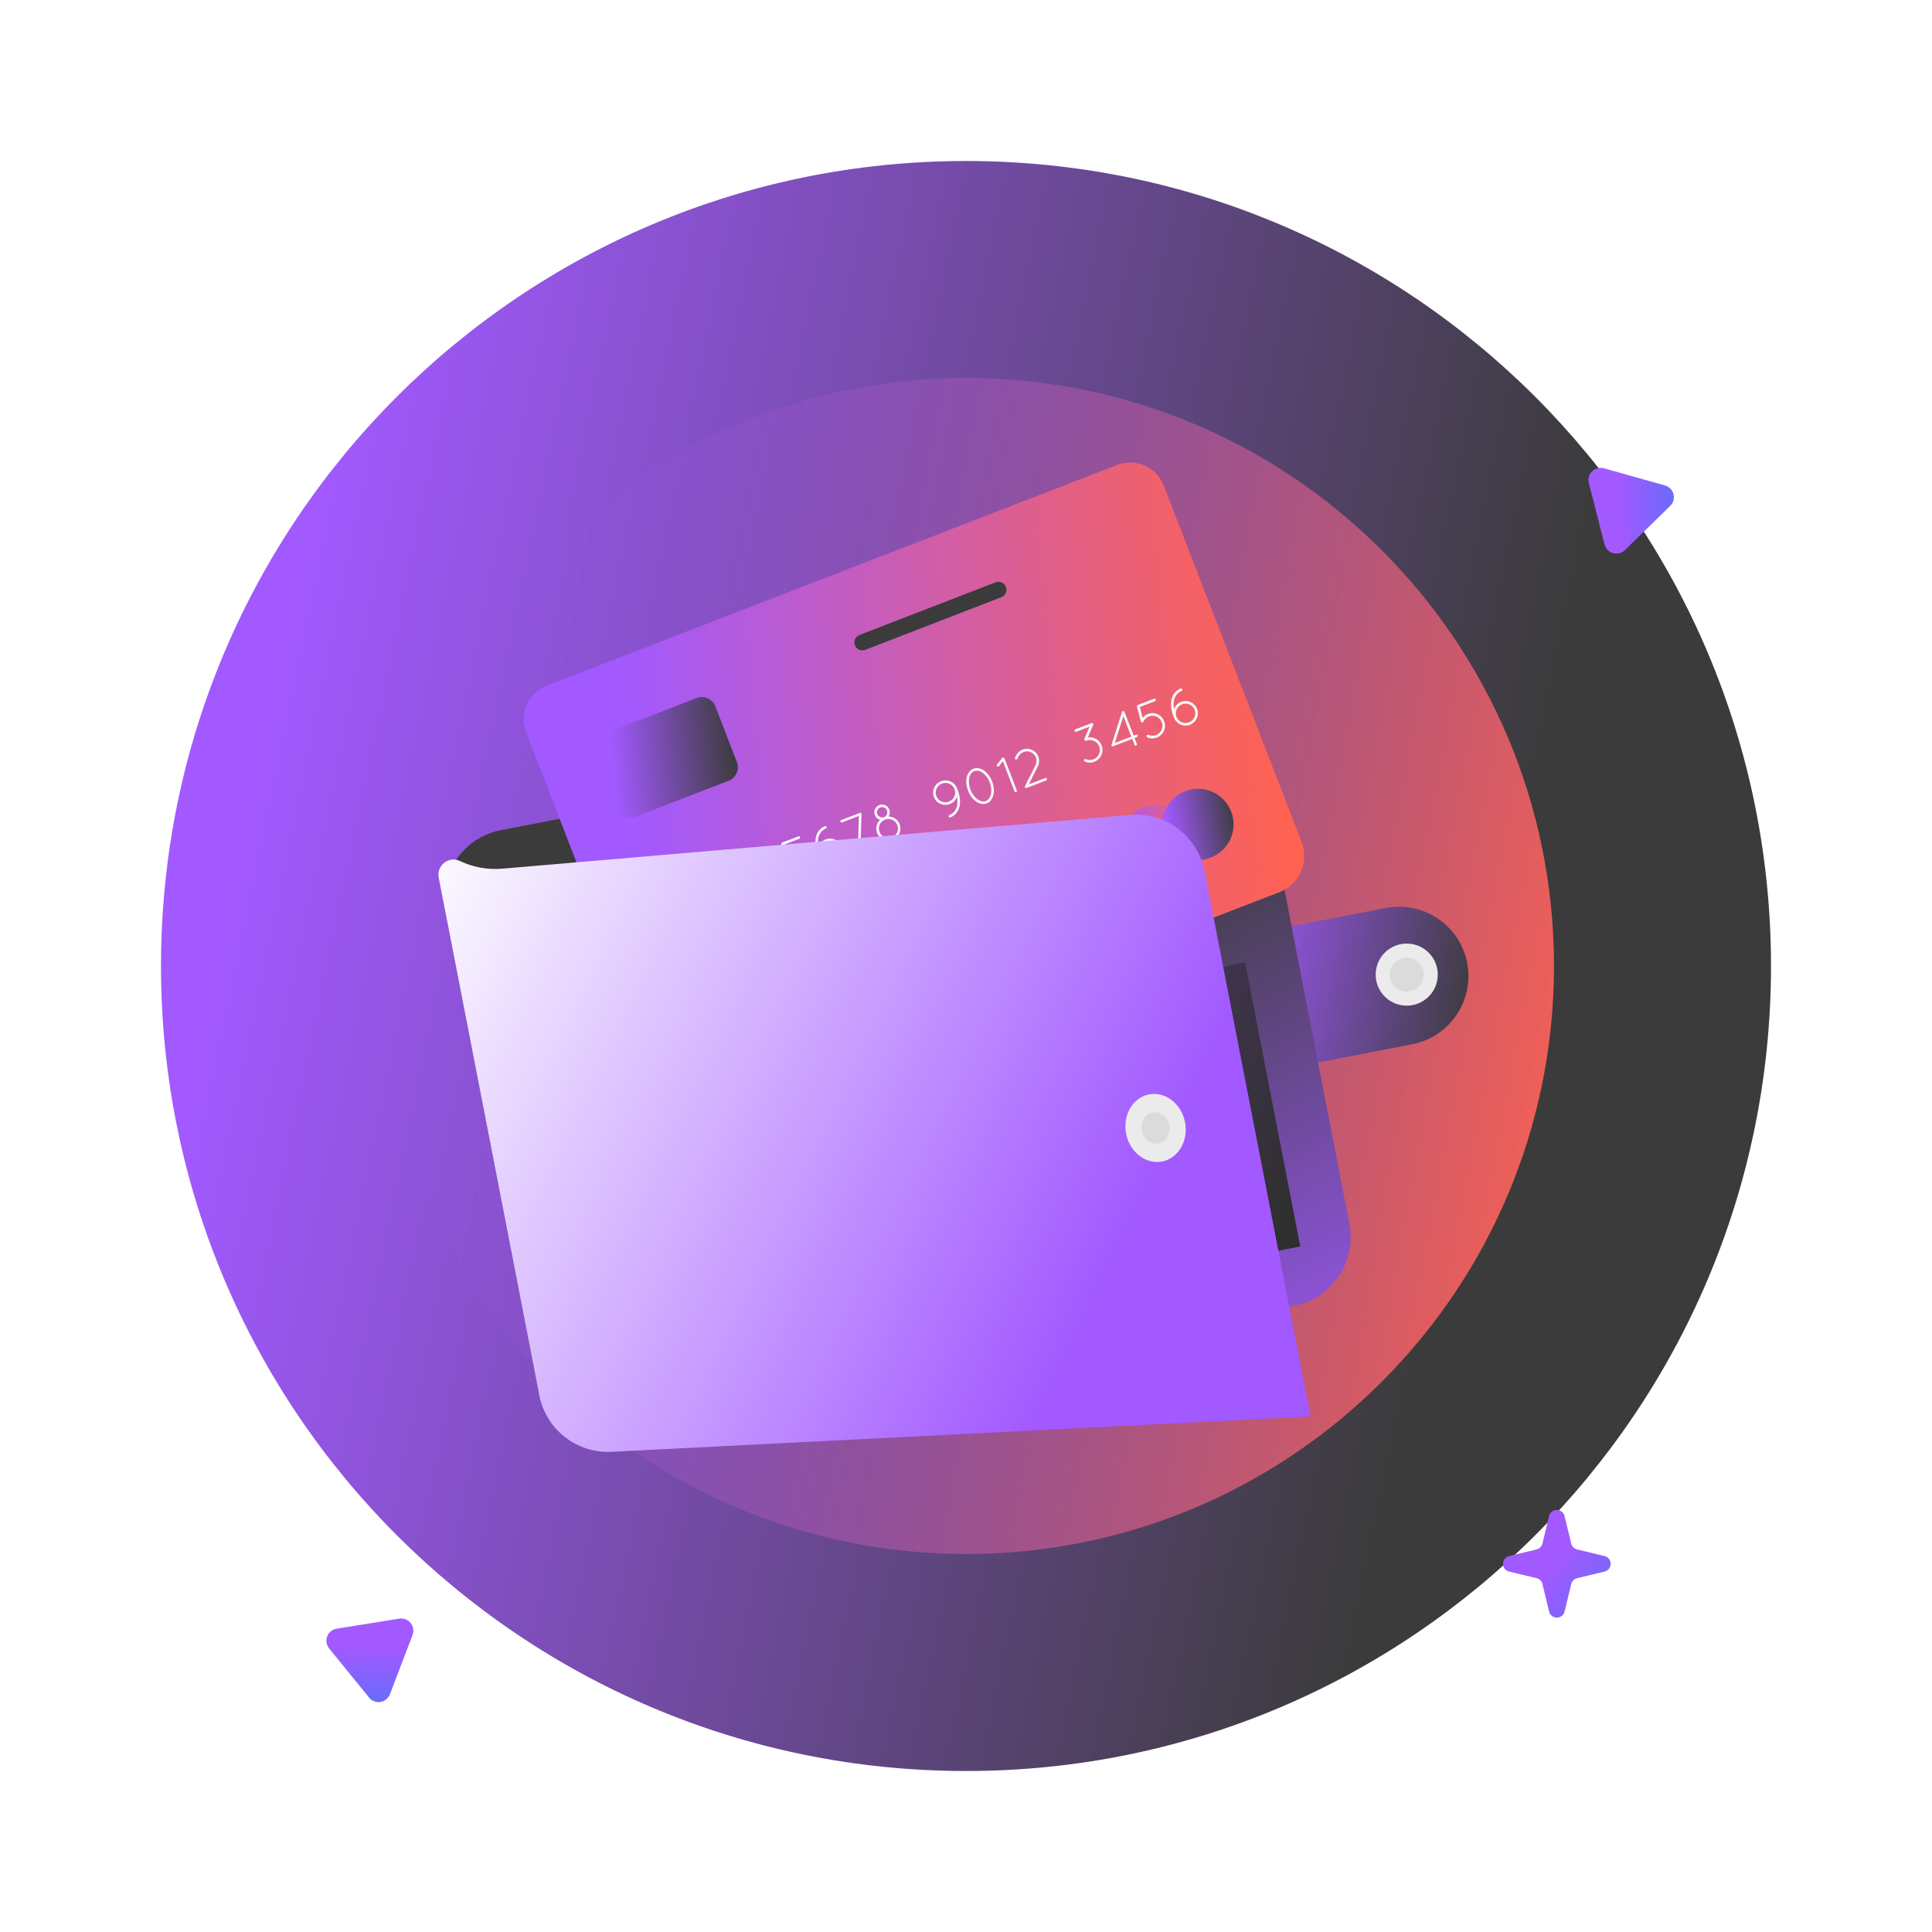 <svg width="276" height="276" viewBox="0 0 276 276" fill="none" xmlns="http://www.w3.org/2000/svg">
<g clip-path="url(#clip0_1617_11657)">
<path d="M138 253C201.513 253 253 201.513 253 138C253 74.487 201.513 23 138 23C74.487 23 23 74.487 23 138C23 201.513 74.487 253 138 253Z" fill="url(#paint0_linear_1617_11657)"/>
<g filter="url(#filter0_f_1617_11657)">
<path d="M138 222C184.392 222 222 184.392 222 138C222 91.608 184.392 54 138 54C91.608 54 54 91.608 54 138C54 184.392 91.608 222 138 222Z" fill="url(#paint1_linear_1617_11657)"/>
</g>
<path fill-rule="evenodd" clip-rule="evenodd" d="M130.096 44.58C132.02 44.58 133.58 43.02 133.58 41.096C133.58 39.172 132.02 37.613 130.096 37.613C128.172 37.613 126.613 39.172 126.613 41.096C126.613 43.02 128.172 44.58 130.096 44.58ZM130.096 47.193C133.463 47.193 136.193 44.463 136.193 41.096C136.193 37.73 133.463 35 130.096 35C126.729 35 124 37.73 124 41.096C124 44.463 126.729 47.193 130.096 47.193Z" />
<path fill-rule="evenodd" clip-rule="evenodd" d="M47.096 204.58C49.02 204.58 50.58 203.02 50.58 201.096C50.58 199.172 49.02 197.613 47.096 197.613C45.172 197.613 43.613 199.172 43.613 201.096C43.613 203.02 45.172 204.58 47.096 204.58ZM47.096 207.193C50.463 207.193 53.193 204.463 53.193 201.096C53.193 197.729 50.463 195 47.096 195C43.73 195 41 197.729 41 201.096C41 204.463 43.73 207.193 47.096 207.193Z" />
<path fill-rule="evenodd" clip-rule="evenodd" d="M238.098 196.58C240.022 196.58 241.582 195.02 241.582 193.096C241.582 191.172 240.022 189.613 238.098 189.613C236.174 189.613 234.615 191.172 234.615 193.096C234.615 195.02 236.174 196.58 238.098 196.58ZM238.098 199.193C241.465 199.193 244.195 196.463 244.195 193.096C244.195 189.729 241.465 187 238.098 187C234.731 187 232.002 189.729 232.002 193.096C232.002 196.463 234.731 199.193 238.098 199.193Z" />
<path d="M73.391 60.189C73.647 59.127 75.157 59.127 75.413 60.189L76.276 63.761C76.367 64.141 76.663 64.437 77.043 64.528L80.615 65.391C81.677 65.647 81.677 67.157 80.615 67.413L77.043 68.275C76.663 68.367 76.367 68.663 76.276 69.043L75.413 72.615C75.157 73.677 73.647 73.677 73.391 72.615L72.529 69.043C72.437 68.663 72.141 68.367 71.761 68.275L68.189 67.413C67.127 67.157 67.127 65.647 68.189 65.391L71.761 64.528C72.141 64.437 72.437 64.141 72.529 63.761L73.391 60.189Z" />
<path d="M221.296 216.591C221.577 215.428 223.232 215.428 223.513 216.591L224.458 220.507C224.558 220.923 224.883 221.248 225.299 221.348L229.215 222.294C230.378 222.574 230.378 224.229 229.215 224.51L225.299 225.456C224.883 225.556 224.558 225.881 224.458 226.296L223.513 230.212C223.232 231.376 221.577 231.376 221.296 230.212L220.35 226.296C220.25 225.881 219.925 225.556 219.51 225.456L215.594 224.51C214.43 224.229 214.43 222.574 215.594 222.294L219.51 221.348C219.925 221.248 220.25 220.923 220.35 220.507L221.296 216.591Z" fill="url(#paint2_linear_1617_11657)"/>
<path d="M57.031 231.238C58.355 231.026 59.412 232.326 58.934 233.579L55.705 242.034C55.226 243.287 53.571 243.552 52.725 242.511L47.018 235.487C46.172 234.447 46.77 232.881 48.094 232.669L57.031 231.238Z" fill="url(#paint3_linear_1617_11657)"/>
<path d="M226.98 69.006C226.649 67.707 227.848 66.536 229.139 66.899L237.853 69.347C239.143 69.71 239.558 71.334 238.598 72.271L232.121 78.593C231.161 79.529 229.548 79.076 229.216 77.776L226.98 69.006Z" fill="url(#paint4_linear_1617_11657)"/>
<path d="M197.967 129.711L179.074 133.384C173.698 134.428 170.188 139.633 171.233 145.008C172.278 150.383 177.482 153.893 182.857 152.849L201.751 149.176C207.126 148.131 210.636 142.927 209.591 137.552C208.547 132.177 203.342 128.666 197.967 129.711Z" fill="url(#paint5_linear_1617_11657)"/>
<path d="M205.392 139.403C205.487 136.956 203.581 134.895 201.133 134.8C198.686 134.704 196.625 136.611 196.53 139.058C196.434 141.505 198.341 143.566 200.788 143.662C203.236 143.757 205.297 141.85 205.392 139.403Z" fill="#EBEBEB"/>
<path d="M201.421 141.615C202.737 141.359 203.596 140.085 203.341 138.77C203.085 137.454 201.811 136.595 200.495 136.85C199.18 137.106 198.32 138.38 198.576 139.696C198.832 141.011 200.106 141.871 201.421 141.615Z" fill="#DBDBDB"/>
<path d="M168.011 99.85L71.542 118.602C66.12 119.655 62.58 124.905 63.633 130.326L76.668 197.38C77.721 202.802 82.97 206.342 88.392 205.288L184.861 186.537C190.283 185.483 193.823 180.234 192.77 174.812L179.735 107.758C178.682 102.337 173.433 98.796 168.011 99.85Z" fill="url(#paint6_linear_1617_11657)"/>
<path d="M166.248 69.359L185.954 120.295C187.057 123.142 185.639 126.344 182.797 127.445L102.014 158.698C99.172 159.8 95.97 158.382 94.866 155.535L75.161 104.599C74.138 101.949 75.452 98.971 78.103 97.948L159.595 66.423C162.246 65.4 165.223 66.714 166.246 69.365L166.248 69.359Z" fill="url(#paint7_linear_1617_11657)"/>
<path d="M170.043 118.196C171.053 120.815 169.754 123.76 167.135 124.77C164.517 125.781 161.571 124.481 160.561 121.862C159.55 119.244 160.85 116.299 163.469 115.288C166.087 114.278 169.033 115.578 170.043 118.196Z" fill="url(#paint8_linear_1617_11657)"/>
<path d="M175.879 115.934C176.89 118.553 175.59 121.498 172.972 122.509C170.353 123.519 167.408 122.219 166.397 119.601C165.387 116.982 166.687 114.037 169.305 113.027C171.924 112.016 174.869 113.316 175.879 115.934Z" fill="url(#paint9_linear_1617_11657)"/>
<path d="M99.508 99.72L86.273 104.84C85.206 105.253 84.675 106.453 85.088 107.52L88.165 115.474C88.578 116.541 89.778 117.072 90.845 116.659L104.08 111.538C105.148 111.126 105.678 109.926 105.265 108.859L102.188 100.905C101.775 99.838 100.575 99.307 99.508 99.72Z" fill="url(#paint10_linear_1617_11657)"/>
<path d="M159.749 83.862L152.01 86.854C150.219 87.542 148.209 86.654 147.516 84.865C146.829 83.073 147.716 81.063 149.506 80.371L157.244 77.379C159.034 76.687 161.046 77.579 161.738 79.368C162.426 81.16 161.538 83.17 159.749 83.862Z" />
<path d="M92.451 128.416L91.91 129.099C91.91 129.099 91.865 129.148 91.833 129.16C91.769 129.185 91.699 129.169 91.654 129.134C91.568 129.061 91.556 128.949 91.628 128.874L92.362 127.922C92.424 127.85 92.55 127.834 92.621 127.896C92.66 127.929 92.68 127.968 92.694 128.016L94.457 132.57C94.493 132.662 94.454 132.767 94.353 132.806C94.26 132.841 94.152 132.793 94.117 132.701L92.46 128.412L92.451 128.416Z" fill="#F8F8F8"/>
<path d="M95.616 131.966L97.121 128.978C97.299 128.614 97.315 128.217 97.179 127.862C97.062 127.558 96.831 127.299 96.516 127.139C96.161 126.959 95.756 126.95 95.413 127.087C95.1 127.208 94.836 127.43 94.672 127.747L94.518 128.06C94.475 128.155 94.358 128.195 94.277 128.147C94.181 128.104 94.141 127.988 94.189 127.906L94.342 127.588C94.549 127.192 94.89 126.897 95.282 126.747C95.715 126.58 96.216 126.578 96.678 126.818C97.088 127.02 97.375 127.354 97.522 127.736C97.689 128.174 97.684 128.683 97.455 129.146L96.166 131.707L98.515 130.805C98.605 130.765 98.712 130.809 98.751 130.91C98.786 131.002 98.738 131.111 98.645 131.146L95.881 132.217L95.854 132.228C95.803 132.248 95.747 132.253 95.705 132.227C95.611 132.173 95.57 132.067 95.613 131.972L95.616 131.966Z" fill="#F8F8F8"/>
<path d="M101.119 124.845L100.347 126.658C100.684 126.603 101.04 126.635 101.372 126.783C101.824 126.984 102.156 127.353 102.322 127.786C102.488 128.219 102.493 128.714 102.287 129.168C102.086 129.621 101.718 129.957 101.287 130.128C100.864 130.29 100.369 130.295 99.915 130.089C99.821 130.051 99.774 129.943 99.819 129.841C99.855 129.742 99.966 129.7 100.068 129.745C100.428 129.898 100.813 129.898 101.154 129.767C101.495 129.636 101.786 129.376 101.95 129.018C102.111 128.654 102.105 128.266 101.974 127.925C101.843 127.584 101.584 127.293 101.224 127.141C100.865 126.977 100.477 126.984 100.136 127.114C100.081 127.136 100.019 127.127 99.966 127.1L99.957 127.104C99.857 127.063 99.813 126.948 99.86 126.85L100.602 125.107L98.7 125.837C98.6 125.881 98.492 125.833 98.455 125.736C98.416 125.635 98.464 125.526 98.561 125.489L100.882 124.598C100.981 124.555 101.09 124.603 101.127 124.7C101.138 124.727 101.139 124.759 101.134 124.787C101.134 124.813 101.127 124.837 101.118 124.856L101.119 124.845Z" fill="#F8F8F8"/>
<path d="M106.685 126.861L104 127.902L103.977 127.911C103.94 127.925 103.895 127.932 103.857 127.915C103.757 127.89 103.704 127.778 103.742 127.684L105.231 123.002L105.236 122.989C105.271 122.886 105.364 122.84 105.467 122.874C105.503 122.887 105.53 122.914 105.554 122.936C105.559 122.95 105.572 122.955 105.574 122.96L105.583 122.983L106.898 126.383L107.23 126.255C107.331 126.217 107.44 126.265 107.475 126.357C107.51 126.449 107.462 126.557 107.365 126.594L107.034 126.722L107.361 127.574C107.396 127.666 107.348 127.774 107.251 127.811C107.159 127.847 107.051 127.798 107.015 127.706L106.688 126.854L106.685 126.861ZM106.555 126.52L105.43 123.618L104.21 127.431L106.558 126.529L106.555 126.52Z" fill="#F8F8F8"/>
<path d="M113.104 124.987C113.004 124.946 112.96 124.831 113.009 124.738C113.052 124.643 113.165 124.594 113.262 124.641C113.622 124.794 114.008 124.794 114.348 124.663C114.689 124.532 114.971 124.276 115.133 123.913C115.295 123.549 115.29 123.165 115.159 122.825C115.027 122.479 114.767 122.188 114.41 122.029C114.055 121.875 113.665 121.877 113.324 122.007C112.978 122.14 112.692 122.398 112.53 122.761C112.487 122.857 112.372 122.901 112.281 122.857C112.253 122.852 112.23 122.834 112.219 122.817L112.215 122.808C112.215 122.808 112.201 122.798 112.197 122.789C112.183 122.778 112.174 122.755 112.167 122.737C112.163 122.728 112.162 122.712 112.157 122.698L111.623 120.605C111.602 120.55 111.612 120.493 111.643 120.45C111.66 120.411 111.696 120.382 111.742 120.364L114.054 119.477C114.153 119.433 114.261 119.481 114.299 119.578C114.339 119.684 114.289 119.788 114.193 119.825L112.028 120.656L112.422 122.206C112.617 121.956 112.877 121.767 113.177 121.652C113.61 121.486 114.092 121.475 114.552 121.684C115.014 121.882 115.333 122.245 115.503 122.687C115.665 123.111 115.683 123.612 115.472 124.068C115.269 124.515 114.897 124.854 114.469 125.018C114.036 125.184 113.541 125.189 113.089 124.988L113.104 124.987Z" fill="#F8F8F8"/>
<path d="M116.518 119.773C116.628 119.039 117.027 118.373 117.839 118.024C117.928 117.98 118.036 118.028 118.081 118.117C118.119 118.218 118.071 118.326 117.981 118.366C117.296 118.661 116.997 119.188 116.881 119.824C116.822 120.179 116.846 120.572 116.913 120.953C117.082 120.497 117.434 120.108 117.923 119.921C118.839 119.569 119.852 120.02 120.199 120.923C120.547 121.83 120.1 122.841 119.19 123.196C118.302 123.537 117.31 123.115 116.94 122.248C116.886 122.147 116.845 122.041 116.801 121.926C116.553 121.266 116.409 120.491 116.523 119.771L116.518 119.773ZM117.275 122.087C117.289 122.124 117.309 122.148 117.324 122.174C117.333 122.197 117.338 122.211 117.334 122.228C117.664 122.826 118.399 123.103 119.049 122.854C119.772 122.577 120.127 121.769 119.855 121.06C119.583 120.351 118.775 119.995 118.052 120.273C117.343 120.545 116.987 121.352 117.26 122.062L117.27 122.089L117.275 122.087Z" fill="#F8F8F8"/>
<path d="M122.544 121.625L122.694 116.564L120.294 117.485C120.204 117.524 120.097 117.481 120.062 117.389C120.027 117.297 120.075 117.188 120.167 117.153L122.792 116.145C122.823 116.117 122.856 116.105 122.898 116.105C122.948 116.112 123.001 116.139 123.031 116.175C123.049 116.195 123.059 116.207 123.066 116.225C123.08 116.262 123.081 116.293 123.073 116.328L122.918 121.634C122.915 121.709 122.866 121.776 122.802 121.8C122.774 121.811 122.76 121.816 122.727 121.813C122.626 121.81 122.544 121.72 122.539 121.626L122.544 121.625Z" fill="#F8F8F8"/>
<path d="M125.615 115.009C126.182 114.792 126.828 115.072 127.046 115.638C127.178 115.984 127.123 116.348 126.944 116.639C127.625 116.652 128.262 117.073 128.519 117.741C128.862 118.634 128.424 119.627 127.532 119.974C126.643 120.316 125.646 119.879 125.299 118.988C125.042 118.32 125.23 117.582 125.716 117.116C125.395 117.022 125.114 116.787 124.982 116.441C124.764 115.875 125.037 115.236 125.613 115.015L125.615 115.009ZM127.404 119.627C128.113 119.355 128.451 118.57 128.183 117.87C127.916 117.175 127.135 116.819 126.425 117.092C125.725 117.36 125.38 118.153 125.647 118.849C125.917 119.553 126.704 119.896 127.404 119.627ZM126.285 116.739C126.663 116.583 126.856 116.15 126.71 115.767C126.563 115.385 126.133 115.201 125.751 115.348C125.369 115.495 125.183 115.92 125.33 116.302C125.477 116.684 125.905 116.879 126.289 116.737L126.285 116.739Z" fill="#F8F8F8"/>
<path d="M134.43 111.599C135.282 111.272 136.213 111.634 136.618 112.413C136.632 112.424 136.636 112.433 136.646 112.445C136.706 112.575 136.766 112.716 136.822 112.863C137.075 113.522 137.218 114.307 137.113 115.024C136.998 115.744 136.595 116.427 135.792 116.772L135.783 116.776C135.682 116.815 135.577 116.776 135.541 116.684C135.503 116.582 135.543 116.482 135.641 116.434C136.315 116.138 136.635 115.609 136.741 114.976C136.796 114.612 136.785 114.225 136.709 113.847C136.54 114.303 136.182 114.678 135.685 114.869C134.782 115.215 133.77 114.78 133.413 113.865C133.067 112.963 133.518 111.949 134.421 111.603L134.43 111.599ZM136.357 112.725C136.085 112.016 135.285 111.667 134.562 111.945C133.853 112.217 133.496 113.02 133.766 113.725C134.044 114.448 134.846 114.789 135.555 114.517C136.278 114.24 136.635 113.448 136.352 112.726L136.357 112.725Z" fill="#F8F8F8"/>
<path d="M138.296 112.958C138.04 112.291 137.972 111.619 138.098 111.037C138.232 110.479 138.548 110.009 139.05 109.816C139.552 109.623 140.106 109.759 140.578 110.08C141.054 110.426 141.472 110.963 141.733 111.629C141.989 112.296 142.043 112.973 141.918 113.544C141.786 114.107 141.471 114.582 140.969 114.775C140.467 114.967 139.913 114.831 139.438 114.501C138.961 114.167 138.551 113.622 138.294 112.954L138.296 112.958ZM138.641 112.826C138.875 113.434 139.251 113.918 139.656 114.201C140.058 114.48 140.482 114.566 140.837 114.429C141.191 114.293 141.438 113.945 141.556 113.467C141.662 112.987 141.622 112.374 141.389 111.766C141.156 111.158 140.77 110.677 140.37 110.392C139.958 110.102 139.544 110.028 139.189 110.164C138.834 110.3 138.573 110.638 138.47 111.127C138.364 111.606 138.413 112.216 138.648 112.829L138.641 112.826Z" fill="#F8F8F8"/>
<path d="M143.259 108.763L142.719 109.447C142.719 109.447 142.674 109.495 142.642 109.508C142.577 109.533 142.508 109.517 142.462 109.482C142.376 109.409 142.365 109.297 142.437 109.222L143.17 108.269C143.233 108.198 143.358 108.181 143.43 108.244C143.469 108.276 143.489 108.316 143.502 108.364L145.266 112.917C145.301 113.01 145.262 113.114 145.161 113.153C145.069 113.189 144.961 113.14 144.925 113.048L143.269 108.76L143.259 108.763Z" fill="#F8F8F8"/>
<path d="M146.423 112.31L147.928 109.323C148.106 108.959 148.122 108.561 147.986 108.207C147.869 107.903 147.638 107.643 147.323 107.484C146.968 107.303 146.563 107.295 146.22 107.432C145.907 107.552 145.645 107.779 145.479 108.091L145.325 108.404C145.282 108.5 145.165 108.539 145.084 108.491C144.988 108.449 144.948 108.332 144.996 108.25L145.149 107.933C145.356 107.536 145.697 107.241 146.087 107.086C146.52 106.92 147.021 106.918 147.483 107.158C147.893 107.36 148.18 107.694 148.327 108.076C148.495 108.513 148.489 109.023 148.26 109.486L146.971 112.047L149.32 111.145C149.41 111.105 149.519 111.153 149.556 111.25C149.591 111.342 149.543 111.45 149.451 111.486L146.687 112.557L146.659 112.568C146.608 112.587 146.552 112.593 146.511 112.567C146.416 112.513 146.375 112.407 146.418 112.312L146.423 112.31Z" fill="#F8F8F8"/>
<path d="M156.173 103.546L155.4 105.36C155.738 105.304 156.094 105.336 156.425 105.484C156.878 105.685 157.21 106.054 157.376 106.487C157.542 106.92 157.547 107.415 157.341 107.869C157.139 108.322 156.772 108.658 156.345 108.827C155.922 108.99 155.422 108.997 154.968 108.791C154.874 108.753 154.827 108.644 154.873 108.542C154.911 108.448 155.019 108.401 155.121 108.446C155.481 108.599 155.867 108.599 156.208 108.468C156.548 108.337 156.84 108.077 157.003 107.719C157.165 107.356 157.158 106.967 157.028 106.626C156.897 106.286 156.637 105.994 156.277 105.842C155.919 105.678 155.53 105.685 155.189 105.816C155.134 105.837 155.073 105.829 155.02 105.801L155.011 105.805C154.911 105.764 154.866 105.649 154.914 105.551L155.655 103.809L153.753 104.539C153.654 104.582 153.546 104.534 153.508 104.437C153.47 104.336 153.518 104.227 153.614 104.19L155.935 103.299C156.035 103.256 156.143 103.304 156.18 103.401C156.191 103.429 156.192 103.46 156.187 103.488C156.187 103.515 156.18 103.538 156.172 103.557L156.173 103.546Z" fill="#F8F8F8"/>
<path d="M161.739 105.564L159.05 106.597L159.042 106.605L159.029 106.61C158.992 106.624 158.949 106.636 158.909 106.614C158.809 106.589 158.756 106.477 158.794 106.383L160.283 101.701L160.288 101.688C160.323 101.585 160.416 101.539 160.519 101.574C160.555 101.586 160.582 101.613 160.606 101.635C160.611 101.649 160.62 101.656 160.626 101.659L160.635 101.682L161.95 105.082L162.282 104.955C162.383 104.916 162.492 104.964 162.527 105.056C162.562 105.148 162.514 105.257 162.417 105.294L162.086 105.421L162.413 106.273C162.448 106.365 162.4 106.473 162.303 106.51C162.211 106.546 162.103 106.498 162.067 106.405L161.74 105.553L161.739 105.564ZM161.608 105.224L160.484 102.321L159.263 106.134L161.612 105.233L161.608 105.224Z" fill="#F8F8F8"/>
<path d="M163.911 105.331C163.811 105.29 163.767 105.175 163.816 105.082C163.858 104.987 163.974 104.942 164.069 104.985C164.429 105.137 164.814 105.138 165.155 105.008C165.496 104.877 165.778 104.621 165.94 104.257C166.102 103.894 166.097 103.509 165.966 103.168C165.833 102.823 165.574 102.532 165.217 102.373C164.86 102.214 164.471 102.22 164.131 102.351C163.785 102.484 163.499 102.743 163.337 103.106C163.294 103.202 163.181 103.249 163.088 103.2C163.06 103.195 163.037 103.179 163.026 103.162L163.022 103.152C163.022 103.152 163.008 103.143 163.004 103.133C162.989 103.123 162.981 103.099 162.974 103.081C162.97 103.071 162.969 103.056 162.964 103.042L162.43 100.949C162.409 100.893 162.419 100.837 162.45 100.793C162.467 100.755 162.503 100.725 162.549 100.708L164.86 99.821C164.96 99.777 165.068 99.826 165.105 99.922C165.146 100.028 165.096 100.131 164.999 100.168L162.835 100.999L163.229 102.55C163.426 102.306 163.684 102.11 163.984 101.996C164.416 101.829 164.898 101.819 165.359 102.028C165.821 102.226 166.14 102.589 166.31 103.031C166.472 103.455 166.49 103.956 166.279 104.412C166.076 104.86 165.704 105.197 165.276 105.362C164.843 105.528 164.348 105.533 163.896 105.332L163.911 105.331Z" fill="#F8F8F8"/>
<path d="M167.325 100.117C167.435 99.383 167.832 98.713 168.646 98.368C168.735 98.324 168.843 98.372 168.887 98.461C168.926 98.562 168.878 98.67 168.788 98.71C168.105 99.009 167.803 99.532 167.688 100.168C167.629 100.523 167.653 100.915 167.72 101.297C167.889 100.841 168.241 100.452 168.729 100.265C169.646 99.913 170.659 100.364 171.006 101.266C171.354 102.174 170.907 103.185 169.997 103.54C169.108 103.881 168.117 103.459 167.747 102.591C167.692 102.491 167.652 102.385 167.608 102.27C167.359 101.609 167.215 100.835 167.33 100.115L167.325 100.117ZM168.082 102.431C168.096 102.468 168.116 102.492 168.131 102.518C168.14 102.541 168.145 102.555 168.141 102.572C168.471 103.169 169.206 103.447 169.855 103.198C170.578 102.92 170.934 102.113 170.662 101.404C170.39 100.694 169.582 100.339 168.859 100.616C168.15 100.889 167.794 101.696 168.066 102.405L168.077 102.433L168.082 102.431Z" fill="#F8F8F8"/>
<path d="M141.352 124.404L98.095 141.139L98.917 143.264L142.174 126.529L141.352 124.404Z" fill="url(#paint11_linear_1617_11657)"/>
<path d="M130.547 134.016L99.922 145.864L100.744 147.99L131.369 136.142L130.547 134.016Z" fill="url(#paint12_linear_1617_11657)"/>
<path d="M142.226 83.188L122.78 90.711C122.193 90.939 121.901 91.598 122.128 92.185C122.355 92.772 123.015 93.064 123.602 92.837L143.048 85.314C143.635 85.087 143.926 84.427 143.699 83.84C143.472 83.253 142.812 82.961 142.226 83.188Z" fill="#3B3B3B"/>
<path d="M177.861 137.486L76.508 157.188L84.395 197.764L185.749 178.063L177.861 137.486Z" fill="url(#paint13_linear_1617_11657)"/>
<path opacity="0.2" d="M177.861 137.486L76.508 157.188L84.395 197.764L185.749 178.063L177.861 137.486Z" fill="black"/>
<path d="M187.223 202.348L87.367 207.401C82.394 207.653 77.995 204.209 77.045 199.322L62.67 125.372C62.331 123.627 64.124 122.24 65.728 123.007C67.589 123.896 69.658 124.273 71.719 124.099L161.423 116.426C166.516 115.99 171.117 119.464 172.092 124.481L187.227 202.342C187.227 202.344 187.225 202.347 187.223 202.348Z" fill="url(#paint14_linear_1617_11657)"/>
<path d="M166.013 165.928C168.337 165.477 169.804 162.964 169.289 160.317C168.775 157.67 166.474 155.89 164.15 156.341C161.826 156.793 160.359 159.305 160.874 161.953C161.389 164.6 163.69 166.38 166.013 165.928Z" fill="#EBEBEB"/>
<path d="M167.038 160.757C167.277 161.987 166.595 163.155 165.515 163.364C164.435 163.574 163.365 162.747 163.126 161.517C162.887 160.288 163.569 159.12 164.649 158.91C165.729 158.7 166.799 159.527 167.038 160.757Z" fill="#DBDBDB"/>
</g>
<defs>
<filter id="filter0_f_1617_11657" x="0" y="0" width="276" height="276" filterUnits="userSpaceOnUse" color-interpolation-filters="sRGB">
<feFlood flood-opacity="0" result="BackgroundImageFix"/>
<feBlend mode="normal" in="SourceGraphic" in2="BackgroundImageFix" result="shape"/>
<feGaussianBlur stdDeviation="27" result="effect1_foregroundBlur_1617_11657"/>
</filter>
<linearGradient id="paint0_linear_1617_11657" x1="55.083" y1="23" x2="230.623" y2="59.541" gradientUnits="userSpaceOnUse">
<stop stop-color="#A259FF"/>
<stop offset="1" stop-color="#3B3B3B"/>
</linearGradient>
<linearGradient id="paint1_linear_1617_11657" x1="81.2" y1="54" x2="243.658" y2="85.331" gradientUnits="userSpaceOnUse">
<stop stop-color="#A259FF" stop-opacity="0"/>
<stop offset="1" stop-color="#FF6250"/>
</linearGradient>
<linearGradient id="paint2_linear_1617_11657" x1="225.689" y1="219.134" x2="240.419" y2="230.703" gradientUnits="userSpaceOnUse">
<stop stop-color="#A259FF"/>
<stop offset="1" stop-color="#377DF7"/>
</linearGradient>
<linearGradient id="paint3_linear_1617_11657" x1="58.396" y1="235.526" x2="57.904" y2="250.182" gradientUnits="userSpaceOnUse">
<stop stop-color="#A259FF"/>
<stop offset="1" stop-color="#377DF7"/>
</linearGradient>
<linearGradient id="paint4_linear_1617_11657" x1="231.127" y1="67.257" x2="245.767" y2="66.418" gradientUnits="userSpaceOnUse">
<stop stop-color="#A259FF"/>
<stop offset="1" stop-color="#377DF7"/>
</linearGradient>
<linearGradient id="paint5_linear_1617_11657" x1="175.551" y1="134.068" x2="211.652" y2="140.31" gradientUnits="userSpaceOnUse">
<stop stop-color="#A259FF"/>
<stop offset="1" stop-color="#3B3B3B"/>
</linearGradient>
<linearGradient id="paint6_linear_1617_11657" x1="151.798" y1="224.896" x2="112.799" y2="148.311" gradientUnits="userSpaceOnUse">
<stop stop-color="#A259FF"/>
<stop offset="1" stop-color="#3B3B3B"/>
</linearGradient>
<linearGradient id="paint7_linear_1617_11657" x1="88.016" y1="93.9" x2="181.937" y2="85.787" gradientUnits="userSpaceOnUse">
<stop stop-color="#A259FF"/>
<stop offset="1" stop-color="#FF6250"/>
</linearGradient>
<linearGradient id="paint8_linear_1617_11657" x1="160.271" y1="116.516" x2="170.129" y2="114.763" gradientUnits="userSpaceOnUse">
<stop stop-color="#A259FF"/>
<stop offset="1" stop-color="#FF6250"/>
</linearGradient>
<linearGradient id="paint9_linear_1617_11657" x1="166.108" y1="114.254" x2="175.965" y2="112.501" gradientUnits="userSpaceOnUse">
<stop stop-color="#A259FF"/>
<stop offset="1" stop-color="#3B3B3B"/>
</linearGradient>
<linearGradient id="paint10_linear_1617_11657" x1="87.109" y1="104.517" x2="104.739" y2="102.801" gradientUnits="userSpaceOnUse">
<stop stop-color="#A259FF"/>
<stop offset="1" stop-color="#3B3B3B"/>
</linearGradient>
<linearGradient id="paint11_linear_1617_11657" x1="105.098" y1="138.429" x2="111.758" y2="147.786" gradientUnits="userSpaceOnUse">
<stop stop-color="#A259FF"/>
<stop offset="1" stop-color="#FF6250"/>
</linearGradient>
<linearGradient id="paint12_linear_1617_11657" x1="104.88" y1="143.946" x2="112.188" y2="152.37" gradientUnits="userSpaceOnUse">
<stop stop-color="#A259FF"/>
<stop offset="1" stop-color="#FF6250"/>
</linearGradient>
<linearGradient id="paint13_linear_1617_11657" x1="92.918" y1="153.998" x2="183.151" y2="177.706" gradientUnits="userSpaceOnUse">
<stop stop-color="#A259FF"/>
<stop offset="1" stop-color="#3B3B3B"/>
</linearGradient>
<linearGradient id="paint14_linear_1617_11657" x1="160.295" y1="177.717" x2="3.981" y2="102.697" gradientUnits="userSpaceOnUse">
<stop stop-color="#A259FF"/>
<stop offset="0.667" stop-color="white"/>
</linearGradient>
<clipPath id="clip0_1617_11657">
<rect width="276" height="276" />
</clipPath>
</defs>
</svg>
